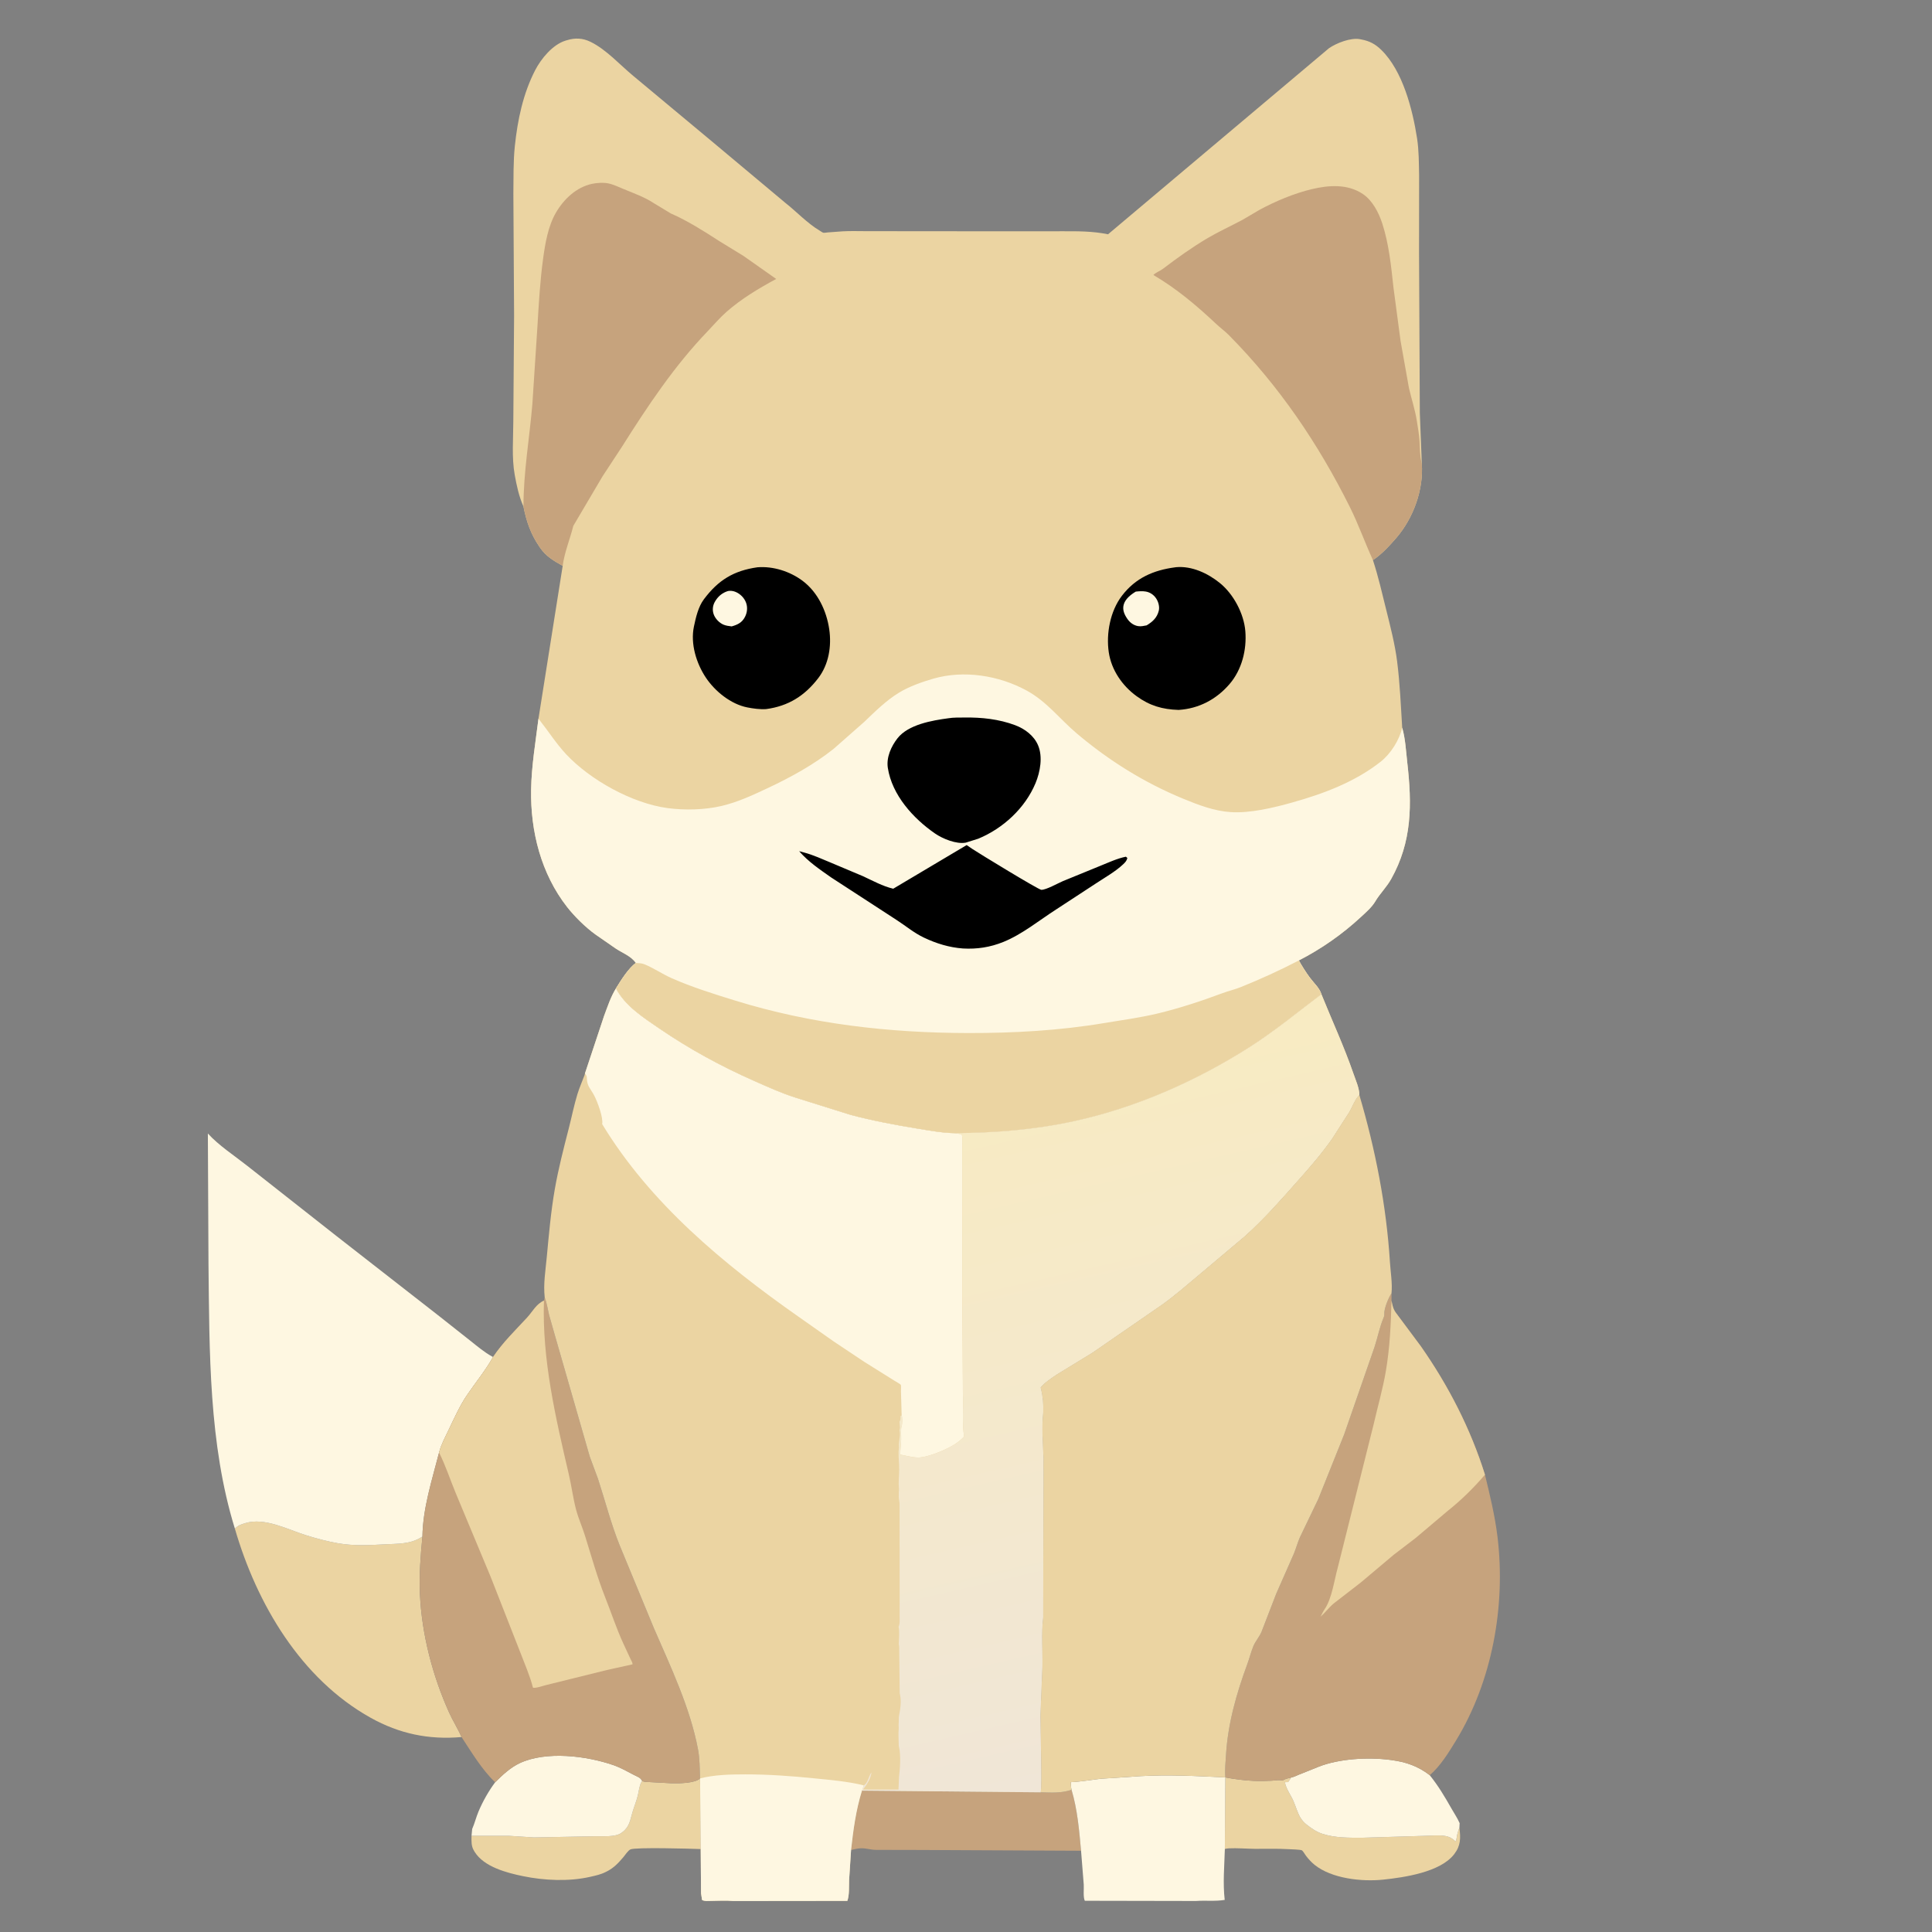 <svg width="260" height="260" viewBox="0 0 260 260" fill="none" xmlns="http://www.w3.org/2000/svg">
<rect x="0" y="0" width="260" height="260" fill="#808080" stroke="none"/>
<path d="M164.899 239.2C166.179 239.433 167.441 239.608 168.743 239.662C169.544 239.696 170.36 239.68 171.161 239.637C171.603 239.613 172.194 239.49 172.611 239.624L172.72 239.55C173.034 239.369 173.426 239.295 173.774 239.199L173.355 239.826L172.922 239.838C173.009 240.604 173.735 241.622 174.058 242.354C174.379 243.083 174.583 243.889 174.986 244.577C175.203 244.947 175.477 245.257 175.813 245.524C176.463 246.041 177.157 246.521 177.953 246.783C179.659 247.345 181.593 247.318 183.37 247.313L191.566 247.064C192.479 247.049 193.604 246.918 194.497 247.078C195.092 247.184 195.458 247.405 195.889 247.815C195.991 247.612 196.001 247.546 196.029 247.329C196.093 246.848 196.219 246.416 196.402 245.967C196.569 247.361 196.596 248.369 195.69 249.54C193.817 251.959 188.97 252.658 186.123 252.955C183.266 253.253 179.212 252.815 176.909 250.96C176.479 250.613 176.093 250.185 175.756 249.749C175.625 249.579 175.375 249.13 175.221 249.019C175.05 248.895 173.646 248.87 173.346 248.851C171.86 248.761 170.358 248.824 168.869 248.808C167.714 248.796 166.502 248.686 165.357 248.743C165.173 248.752 165.014 248.788 164.836 248.828L164.899 239.2Z" fill="#EBD4A2"/>
<path d="M173.774 239.199C174.061 239.179 174.52 238.93 174.797 238.825L177.475 237.752C180.232 236.67 184.112 236.455 187.04 236.834L187.256 236.864C189.227 237.127 190.827 237.68 192.407 238.898C193.563 240.334 194.415 241.772 195.324 243.372C195.693 244.022 196.135 244.669 196.431 245.354L196.402 245.967C196.219 246.416 196.093 246.848 196.029 247.329C196.001 247.546 195.991 247.612 195.889 247.815C195.458 247.405 195.092 247.184 194.497 247.078C193.604 246.918 192.479 247.049 191.566 247.064L183.37 247.313C181.593 247.319 179.659 247.345 177.953 246.783C177.157 246.521 176.463 246.041 175.813 245.524C175.477 245.258 175.203 244.948 174.986 244.577C174.583 243.889 174.379 243.083 174.058 242.354C173.735 241.622 173.009 240.604 172.922 239.838L173.355 239.826L173.774 239.199Z" fill="#FEF7E1"/>
<path d="M31.605 205.705C32.001 205.338 32.305 205.193 32.817 205.035L33.017 204.972C35.623 204.188 38.675 205.808 41.114 206.583C42.52 207.029 44.059 207.437 45.513 207.69C47.632 208.06 49.728 207.941 51.86 207.827C53.558 207.736 55.202 207.816 56.703 206.873L56.849 206.782C56.6 209.384 56.395 211.902 56.513 214.522C56.756 219.941 58.221 225.543 60.449 230.484C60.951 231.597 61.623 232.641 62.111 233.764C57.719 234.152 53.75 233.326 49.893 231.177C40.471 225.928 34.541 215.819 31.605 205.705Z" fill="#EBD4A2"/>
<path d="M31.605 205.705C28.087 194.336 28.192 181.899 28.057 170.104L27.974 152.541C29.459 154.173 31.535 155.512 33.265 156.883L45.251 166.315L59.139 177.147L63.286 180.425C64.226 181.169 65.152 181.963 66.206 182.543L66.35 182.62C65.359 184.419 63.981 186.076 62.83 187.78C61.892 189.168 61.146 190.82 60.425 192.334C59.947 193.338 59.368 194.4 59.088 195.477C58.141 199.181 56.91 202.92 56.849 206.782L56.703 206.873C55.202 207.816 53.558 207.736 51.86 207.827C49.728 207.941 47.632 208.06 45.513 207.69C44.059 207.437 42.52 207.029 41.114 206.583C38.675 205.808 35.623 204.188 33.017 204.972L32.817 205.035C32.305 205.193 32.001 205.338 31.605 205.705Z" fill="#FEF7E1"/>
<path d="M94.213 239.328L94.299 248.839C93.017 248.789 85.505 248.57 84.837 248.888C84.508 249.045 84.126 249.648 83.878 249.939C83.224 250.706 82.642 251.338 81.729 251.815L81.534 251.914C80.861 252.261 80.171 252.406 79.439 252.573C76.559 253.231 73.242 253.076 70.366 252.481C68.182 252.03 65.153 251.244 63.887 249.231L63.794 249.075C63.397 248.429 63.449 247.789 63.456 247.057L68.428 247.052L71.856 247.272L80.012 247.117C81.078 247.076 82.805 247.282 83.663 246.636L83.789 246.537C84.736 245.811 84.803 244.914 85.127 243.843C85.361 243.07 85.661 242.354 85.85 241.561C85.973 241.046 86.051 240.262 86.325 239.812L86.42 239.667C86.691 239.837 87.174 239.808 87.496 239.829L90.391 239.985C91.383 240.01 93.52 239.992 94.213 239.328Z" fill="#EBD4A2"/>
<path d="M66.636 239.852C67.604 238.886 68.697 237.857 69.95 237.274C73.528 235.609 78.92 236.293 82.519 237.533C83.5 237.871 84.403 238.386 85.32 238.864C85.776 239.102 86.185 239.201 86.42 239.667L86.325 239.812C86.051 240.262 85.973 241.046 85.85 241.561C85.661 242.354 85.361 243.07 85.127 243.843C84.803 244.914 84.736 245.811 83.789 246.537L83.663 246.636C82.805 247.282 81.078 247.076 80.012 247.117L71.856 247.272L68.428 247.052L63.456 247.057L63.543 246.136C63.883 245.371 64.075 244.539 64.404 243.766C64.993 242.386 65.743 241.054 66.636 239.852Z" fill="#FEF7E1"/>
<path d="M140.038 241.201C141.512 241.243 142.778 241.335 144.206 240.871C144.999 243.538 145.23 246.31 145.484 249.066L123.985 248.96L117.896 248.947C117.224 248.944 116.564 248.724 115.908 248.731C115.454 248.736 114.972 248.861 114.532 248.966C114.833 246.238 115.186 243.609 116 240.978L140.038 241.201Z" fill="#C6A37D"/>
<path d="M144.107 239.835C145.463 239.779 146.792 239.525 148.136 239.378L153.411 239.027C157.272 238.803 161.045 239.006 164.899 239.2L164.836 248.828C164.771 251.098 164.555 253.418 164.816 255.679C163.53 255.897 162.24 255.729 160.95 255.826L145.988 255.798C145.746 255.295 145.881 254.239 145.847 253.633L145.484 249.066C145.23 246.31 144.999 243.538 144.206 240.871C144.115 240.531 144.12 240.184 144.107 239.835Z" fill="#FEF7E1"/>
<path d="M187.263 174.039V175.038C187.383 175.639 187.464 176.126 187.827 176.635L191.199 181.162C194.927 186.488 197.894 192.257 199.841 198.461C200.512 201.23 201.189 204.014 201.531 206.848C202.646 216.097 200.828 226.237 195.942 234.235C194.969 235.827 193.836 237.685 192.407 238.898C190.827 237.68 189.227 237.127 187.256 236.864L187.04 236.834C184.112 236.455 180.232 236.67 177.475 237.752L174.798 238.825C174.52 238.93 174.061 239.179 173.774 239.199C173.426 239.295 173.034 239.369 172.72 239.55L172.611 239.624C172.194 239.49 171.603 239.613 171.161 239.637C170.36 239.68 169.544 239.696 168.743 239.662C167.441 239.608 166.179 239.433 164.899 239.2C164.816 238.154 164.93 237.175 164.993 236.133C165.25 231.927 166.408 227.872 167.863 223.932C168.154 223.145 168.356 222.3 168.676 221.529C168.962 220.84 169.497 220.276 169.782 219.572L171.745 214.487L174.138 209.056C174.428 208.341 174.628 207.592 174.937 206.883L177.417 201.718L180.888 193.05L184.977 181.282C185.396 180.014 185.648 178.661 186.158 177.426C186.248 177.207 186.316 177.092 186.295 176.846C186.237 176.148 186.854 174.644 187.263 174.039Z" fill="#C6A37D"/>
<path d="M187.263 175.038C187.383 175.639 187.464 176.126 187.827 176.635L191.199 181.162C194.927 186.488 197.894 192.257 199.841 198.461C198.355 200.193 196.654 201.882 194.859 203.3L190.526 206.964L187.55 209.243L183.145 212.953L179.453 215.812C178.821 216.351 178.339 217.025 177.715 217.566C177.892 217.21 178.063 216.857 178.285 216.527C179.252 215.089 179.549 212.684 180.024 210.985L184.824 191.823C185.383 189.374 186.092 186.95 186.511 184.47C187.039 181.348 187.182 178.192 187.263 175.038Z" fill="#EBD4A2"/>
<path d="M73.304 174.604C73.591 175.349 73.702 176.168 73.89 176.944L74.655 179.639L79.368 196.025L80.47 198.999C81.435 201.956 82.215 205.031 83.375 207.922L87.987 219.085C90.245 224.293 92.875 229.795 93.933 235.403C94.174 236.678 94.162 238.031 94.213 239.328C93.52 239.992 91.383 240.01 90.391 239.985L87.496 239.829C87.174 239.808 86.691 239.837 86.42 239.667C86.185 239.201 85.776 239.102 85.32 238.864C84.403 238.386 83.5 237.871 82.519 237.533C78.92 236.293 73.528 235.609 69.95 237.274C68.697 237.857 67.604 238.886 66.636 239.852C64.855 238.159 63.461 235.806 62.111 233.764C61.623 232.641 60.951 231.597 60.449 230.483C58.221 225.543 56.756 219.941 56.513 214.522C56.395 211.902 56.6 209.384 56.849 206.782C56.91 202.92 58.141 199.181 59.087 195.477C59.368 194.4 59.947 193.338 60.425 192.334C61.146 190.82 61.892 189.168 62.83 187.779C63.981 186.076 65.359 184.419 66.35 182.62C67.698 180.622 69.313 179.076 70.934 177.321C71.691 176.501 72.148 175.499 73.204 175.034L73.304 174.604Z" fill="#C6A37D"/>
<path d="M73.204 175.034C72.932 182.933 74.773 190.788 76.553 198.428C76.917 199.991 77.115 201.597 77.524 203.151C77.834 204.329 78.345 205.454 78.709 206.617C79.584 209.415 80.353 212.211 81.436 214.944C82.26 217.025 82.939 219.115 83.875 221.156L84.874 223.308C84.969 223.51 85.141 223.753 85.126 223.977L81.678 224.742L73.613 226.738C73.131 226.848 72.158 227.21 71.725 227.128C71.311 225.493 70.626 223.982 70.034 222.408L66.033 212.207L61.317 200.903C60.574 199.104 59.964 197.218 59.087 195.477C59.368 194.4 59.947 193.338 60.425 192.334C61.146 190.82 61.892 189.168 62.83 187.779C63.981 186.076 65.359 184.419 66.35 182.62C67.698 180.622 69.313 179.076 70.934 177.321C71.691 176.501 72.148 175.499 73.204 175.034Z" fill="#EBD4A2"/>
<path d="M182.935 147.358C185.095 154.681 186.573 162.236 187.053 169.863C187.136 171.19 187.398 172.716 187.263 174.039C186.854 174.644 186.237 176.148 186.295 176.846C186.316 177.092 186.248 177.207 186.158 177.426C185.648 178.662 185.396 180.014 184.977 181.282L180.888 193.05L177.417 201.718L174.937 206.883C174.628 207.592 174.428 208.341 174.138 209.056L171.745 214.487L169.782 219.572C169.497 220.276 168.962 220.84 168.676 221.529C168.356 222.3 168.154 223.145 167.863 223.932C166.408 227.872 165.25 231.927 164.993 236.133C164.93 237.175 164.816 238.154 164.899 239.2C161.045 239.006 157.272 238.803 153.411 239.027L148.136 239.378C146.792 239.525 145.463 239.779 144.107 239.835C144.12 240.184 144.115 240.531 144.206 240.871C142.778 241.335 141.512 241.243 140.038 241.201C140.26 240.757 140.009 232.295 140.014 230.864L140.282 224.226C140.318 222.074 140.126 219.79 140.384 217.659L140.433 197.82C140.393 197.266 140.447 196.699 140.426 196.143C140.349 194.093 140.162 192.092 140.393 190.039C140.426 188.997 140.345 187.934 140.085 186.924L140.033 186.725C140.647 185.991 141.491 185.462 142.277 184.932L147.012 182.036L156.406 175.555C158.215 174.259 159.876 172.787 161.584 171.367L167.56 166.33C170.235 163.925 172.497 161.323 174.878 158.642C176.437 156.887 177.923 155.157 179.273 153.233L181.593 149.627C181.981 148.965 182.284 148.066 182.794 147.506L182.935 147.358Z" fill="#EBD4A2"/>
<path d="M82.896 133.008C84.109 135.372 86.627 136.974 88.782 138.445C92.82 141.201 96.989 143.47 101.459 145.45C103.259 146.246 105.177 147.117 107.05 147.711L114.418 150.017C117.352 150.809 120.402 151.378 123.399 151.87C125.025 152.137 126.778 152.461 128.425 152.493C133.864 152.46 139.163 152.041 144.492 150.888C152.857 149.079 160.993 145.478 168.192 140.891C171.565 138.742 174.637 136.196 177.827 133.791C179.271 137.364 180.894 140.869 182.152 144.516C182.437 145.341 182.949 146.487 182.935 147.358L182.794 147.506C182.284 148.066 181.981 148.965 181.593 149.627L179.273 153.233C177.923 155.157 176.437 156.887 174.878 158.642C172.497 161.323 170.235 163.925 167.56 166.33L161.584 171.366C159.876 172.787 158.215 174.259 156.406 175.555L147.012 182.036L142.277 184.932C141.491 185.462 140.647 185.991 140.033 186.725L140.085 186.924C140.345 187.934 140.426 188.997 140.393 190.039C140.162 192.092 140.349 194.093 140.426 196.143C140.447 196.699 140.393 197.266 140.433 197.819L140.384 217.659C140.126 219.789 140.318 222.074 140.282 224.226L140.014 230.864C140.009 232.295 140.26 240.757 140.038 241.201L116 240.978C115.186 243.609 114.833 246.238 114.532 248.966L114.269 253.018C114.236 253.862 114.321 255.016 114.03 255.811L98.671 255.828C97.667 255.727 96.585 255.813 95.573 255.816C95.198 255.816 94.813 255.879 94.478 255.684L94.344 254.78L94.299 248.839L94.213 239.328C94.162 238.031 94.174 236.678 93.933 235.403C92.875 229.795 90.245 224.293 87.987 219.085L83.375 207.922C82.215 205.031 81.435 201.956 80.47 198.999L79.368 196.025L74.655 179.639L73.89 176.945C73.702 176.168 73.591 175.35 73.304 174.604C73.106 172.778 73.409 171.013 73.579 169.204C73.868 166.139 74.13 163.101 74.658 160.062C75.138 157.301 75.85 154.55 76.548 151.836C76.938 150.317 77.248 148.737 77.708 147.24C77.972 146.38 78.345 145.542 78.66 144.698L78.722 144.458L81.29 136.729C81.77 135.452 82.173 134.176 82.896 133.008Z" fill="#EBD4A2"/>
<path d="M94.213 239.328C96.17 238.834 98.262 238.789 100.271 238.787C103.366 238.784 106.418 239.002 109.497 239.312C111.737 239.537 114.061 239.724 116.246 240.269L116 240.978C115.186 243.609 114.833 246.238 114.532 248.966L114.269 253.018C114.236 253.862 114.321 255.016 114.03 255.811L98.671 255.828C97.667 255.727 96.585 255.813 95.573 255.816C95.198 255.816 94.813 255.879 94.478 255.684L94.344 254.78L94.299 248.839L94.213 239.328Z" fill="#FEF7E1"/>
<path d="M82.896 133.008C84.109 135.372 86.627 136.974 88.782 138.445C92.82 141.201 96.989 143.47 101.459 145.45C103.259 146.246 105.177 147.117 107.05 147.711L114.418 150.017C117.352 150.809 120.402 151.378 123.399 151.87C125.025 152.137 126.778 152.461 128.425 152.493L129.429 152.643C129.6 153.294 129.498 154.169 129.498 154.847L129.497 159.661L129.513 176.133L129.584 187.505C129.664 189.412 129.45 191.453 129.748 193.332C129.221 193.855 128.757 194.241 128.096 194.6L127.91 194.702C126.846 195.277 124.681 196.185 123.496 196.148C122.73 196.124 121.901 195.888 121.146 195.753C121.153 195.049 121.256 194.353 121.274 193.672C121.287 193.165 121.19 192.347 121.349 191.889C121.435 191.642 121.446 190.704 121.341 190.47L121.247 187.237C121.244 187.086 121.283 186.44 121.233 186.37C121.143 186.243 120.57 185.944 120.418 185.84L116.273 183.246L112.167 180.507L107.415 177.163C97.348 170.103 87.477 161.906 81.034 151.271C81.214 150.42 80.39 148.234 79.96 147.42C79.472 146.494 78.979 146.175 78.976 145.044C78.975 144.761 78.872 144.691 78.722 144.458L81.29 136.729C81.77 135.452 82.173 134.176 82.896 133.008Z" fill="#FEF7E1"/>
<path d="M128.425 152.493C133.864 152.46 139.163 152.041 144.492 150.888C152.857 149.079 160.993 145.478 168.192 140.891C171.565 138.742 174.637 136.196 177.827 133.791C179.271 137.364 180.894 140.869 182.152 144.516C182.437 145.341 182.949 146.487 182.935 147.358L182.794 147.506C182.284 148.066 181.981 148.965 181.593 149.627L179.273 153.233C177.923 155.157 176.437 156.887 174.878 158.642C172.497 161.323 170.235 163.925 167.56 166.33L161.584 171.366C159.876 172.787 158.215 174.259 156.406 175.555L147.012 182.036L142.277 184.932C141.491 185.462 140.647 185.991 140.033 186.725L140.085 186.924C140.345 187.934 140.426 188.997 140.393 190.039C140.162 192.092 140.349 194.093 140.426 196.143C140.447 196.699 140.393 197.266 140.433 197.819L140.384 217.659C140.126 219.789 140.318 222.074 140.282 224.226L140.014 230.864C140.009 232.295 140.26 240.757 140.038 241.201L116 240.978L116.246 240.269C116.777 240.007 116.926 238.975 117.28 238.517C117.213 239.29 116.669 240.135 116.206 240.746L116.141 240.83H120.914L120.986 239.116C121.132 238.001 121.239 236.273 121.003 235.18C120.95 234.931 120.949 235.057 120.949 234.812C120.949 234.138 120.875 233.386 120.94 232.725C120.965 232.469 120.913 232.227 120.938 231.971C120.976 231.576 120.921 231.193 121.004 230.801C121.183 229.959 121.306 228.972 121.132 228.118C121.081 227.866 121.076 227.926 121.076 227.695L121.006 221.533C120.956 221.21 120.947 221.377 120.958 221.127C120.986 220.507 121.056 219.693 120.957 219.085L120.924 218.931C121.127 218.503 121.067 218.002 121.067 217.539L121.072 214.645L121.058 202.411C121.053 202.063 120.949 201.74 120.949 201.399L120.955 201.221V200.84C120.965 200.631 120.993 200.443 120.973 200.233C120.89 199.388 121.006 198.567 121.008 197.721C121.01 196.941 120.911 196.158 120.924 195.381C120.928 195.128 121 194.893 120.975 194.639C120.91 193.982 121.186 193.318 121.084 192.693C121.044 192.445 121.036 192.598 121.08 192.33C121.115 192.116 121.123 192.189 121.104 191.993L121.051 191.318C121.227 191.053 121.182 190.884 121.188 190.575L121.341 190.47C121.446 190.704 121.435 191.642 121.349 191.889C121.19 192.347 121.287 193.165 121.274 193.672C121.256 194.353 121.153 195.049 121.146 195.753C121.901 195.888 122.73 196.124 123.496 196.148C124.681 196.185 126.846 195.277 127.91 194.702L128.096 194.6C128.757 194.241 129.221 193.855 129.748 193.332C129.45 191.453 129.664 189.412 129.584 187.505L129.513 176.133L129.497 159.661L129.498 154.847C129.498 154.169 129.6 153.294 129.429 152.643L128.425 152.493Z" fill="url(#paint0_linear_31_8329)"/>
<path d="M70.445 68.17C69.841 66.824 69.525 65.334 69.265 63.887C68.853 61.6 69.074 59.006 69.08 56.685L69.184 42.494L69.087 26.06C69.114 23.94 69.065 21.751 69.286 19.642C69.655 16.125 70.394 12.595 72.026 9.436C72.824 7.892 74.386 5.991 76.111 5.467L76.275 5.419C77.391 5.069 78.418 5.113 79.477 5.632C81.632 6.69 83.427 8.739 85.272 10.254L96.007 19.197L105.652 27.271C107.208 28.492 108.625 30.038 110.325 31.048C110.457 31.126 110.662 31.286 110.803 31.321C110.925 31.351 111.257 31.287 111.386 31.278L113.408 31.13C114.469 31.069 115.557 31.112 116.621 31.11L136.482 31.127L142.875 31.12C145.02 31.116 147.003 31.098 149.117 31.528L178.845 6.492C179.864 5.788 181.78 5.039 183.022 5.274L183.193 5.309C184.318 5.518 185.091 5.934 185.905 6.733C188.786 9.56 190.096 14.723 190.7 18.599C190.955 20.238 190.944 21.956 190.978 23.611L190.968 34.06L191.074 55.57L191.338 62.377C191.596 65.879 190.219 69.685 187.95 72.339C187.079 73.358 185.894 74.649 184.761 75.37C185.495 77.61 186.007 79.877 186.575 82.16C187.126 84.373 187.727 86.716 188.015 88.98C188.396 91.972 188.515 94.923 188.702 97.926C189.136 99.452 189.207 101.064 189.386 102.634C190.026 108.256 190.039 113.265 187.21 118.307C186.594 119.404 185.701 120.257 185.077 121.313C184.611 122.101 183.808 122.792 183.138 123.413C180.648 125.722 177.814 127.706 174.789 129.254C175.244 130.064 175.724 130.833 176.279 131.581C176.8 132.285 177.556 132.943 177.827 133.791C174.637 136.196 171.565 138.742 168.192 140.891C160.993 145.478 152.857 149.079 144.492 150.888C139.163 152.041 133.864 152.46 128.425 152.493C126.778 152.461 125.025 152.137 123.399 151.87C120.402 151.378 117.352 150.809 114.418 150.017L107.05 147.711C105.177 147.117 103.259 146.246 101.459 145.45C96.989 143.47 92.82 141.201 88.782 138.445C86.627 136.974 84.109 135.372 82.896 133.008C83.538 131.972 84.585 130.281 85.58 129.59C84.896 128.652 83.839 128.283 82.905 127.679L80.1 125.735C78.775 124.774 77.311 123.33 76.311 122.051C72.817 117.578 71.376 111.887 71.474 106.255C71.528 103.107 72.072 99.851 72.465 96.725L75.724 76.148C74.552 75.499 73.48 74.87 72.703 73.74L72.573 73.549C71.412 71.851 70.844 70.167 70.445 68.17Z" fill="#EBD4A2"/>
<path d="M72.465 96.725L72.624 96.923C73.826 98.443 74.832 100.047 76.169 101.482C79.424 104.973 85.085 108.111 89.838 108.749C92.144 109.058 94.811 108.994 97.079 108.467C99.283 107.955 101.331 106.994 103.361 106.039C106.448 104.587 109.514 102.904 112.197 100.768L116.31 97.144C117.772 95.745 119.276 94.248 121.015 93.196C122.367 92.379 124.064 91.777 125.577 91.338C129.713 90.139 134.431 90.895 138.159 92.931C140.909 94.434 142.593 96.746 144.916 98.712C149.222 102.356 154.013 105.344 159.227 107.487C161.27 108.327 163.404 109.151 165.635 109.291C168.253 109.456 171.369 108.706 173.882 108.003C178.103 106.823 182.322 105.244 185.789 102.519C187.15 101.449 188.33 99.589 188.702 97.926C189.136 99.452 189.207 101.064 189.386 102.634C190.026 108.256 190.039 113.265 187.21 118.307C186.594 119.404 185.701 120.257 185.077 121.313C184.611 122.101 183.808 122.792 183.138 123.413C180.648 125.722 177.814 127.706 174.789 129.254C175.244 130.064 175.724 130.833 176.279 131.581C176.8 132.285 177.556 132.943 177.827 133.791C174.637 136.196 171.565 138.742 168.192 140.891C160.993 145.478 152.857 149.079 144.492 150.888C139.163 152.041 133.864 152.46 128.425 152.493C126.778 152.461 125.025 152.137 123.399 151.87C120.402 151.378 117.352 150.809 114.418 150.017L107.05 147.711C105.177 147.117 103.259 146.246 101.459 145.449C96.989 143.47 92.82 141.201 88.782 138.445C86.627 136.974 84.109 135.372 82.896 133.008C83.538 131.972 84.585 130.281 85.58 129.59C84.896 128.652 83.839 128.283 82.905 127.679L80.1 125.735C78.775 124.774 77.311 123.33 76.311 122.051C72.817 117.578 71.376 111.887 71.474 106.255C71.528 103.107 72.072 99.851 72.465 96.725Z" fill="#FEF7E1"/>
<path d="M174.789 129.254C175.244 130.064 175.724 130.833 176.279 131.581C176.8 132.285 177.556 132.943 177.827 133.791C174.637 136.196 171.565 138.742 168.192 140.891C160.993 145.478 152.857 149.079 144.492 150.888C139.163 152.041 133.864 152.46 128.425 152.493C126.778 152.461 125.025 152.137 123.399 151.87C120.402 151.378 117.352 150.809 114.418 150.017L107.05 147.711C105.177 147.117 103.259 146.246 101.459 145.45C96.989 143.47 92.82 141.201 88.782 138.445C86.627 136.974 84.109 135.372 82.896 133.008C83.538 131.972 84.585 130.281 85.58 129.59C85.963 129.612 86.363 129.621 86.724 129.768C87.969 130.274 89.115 131.073 90.35 131.622C93.11 132.847 96.117 133.782 99 134.672C109.201 137.821 119.674 139.005 130.321 139.022C136.447 139.032 142.548 138.692 148.593 137.681C150.955 137.286 153.367 136.964 155.7 136.413C158.675 135.709 161.689 134.708 164.545 133.645C165.346 133.347 166.19 133.16 166.98 132.84C169.635 131.764 172.252 130.583 174.789 129.254Z" fill="#EBD4A2"/>
<path d="M101.935 76.342C104.065 76.174 106.316 76.899 108.009 78.165C110.05 79.693 111.236 82.212 111.595 84.684C111.925 86.951 111.54 89.402 110.119 91.258C108.301 93.631 106.103 95.022 103.109 95.425C102.314 95.486 101.35 95.354 100.567 95.2C98.352 94.764 96.221 93.036 94.988 91.187C93.707 89.263 92.894 86.628 93.388 84.305C93.647 83.083 93.968 81.664 94.725 80.651C96.657 78.066 98.742 76.796 101.935 76.342Z" fill="black"/>
<path d="M97.977 79.536C98.303 79.475 98.668 79.522 98.975 79.649C99.621 79.915 100.168 80.462 100.405 81.12C100.63 81.746 100.56 82.425 100.258 83.014C99.863 83.785 99.267 84.072 98.467 84.298C98.093 84.253 97.71 84.21 97.359 84.061C96.796 83.821 96.258 83.262 96.05 82.684C95.846 82.12 95.904 81.521 96.195 81C96.6 80.276 97.186 79.777 97.977 79.536Z" fill="#FEF7E1"/>
<path d="M158.145 76.348L158.278 76.329C160.405 76.142 162.559 77.16 164.167 78.464C166.003 79.953 167.406 82.587 167.593 84.958C167.791 87.462 167.122 90.139 165.458 92.069C163.678 94.133 161.336 95.362 158.614 95.538C156.418 95.467 154.725 94.974 152.947 93.68C151.026 92.281 149.569 90.165 149.215 87.788C148.839 85.267 149.411 82.228 150.987 80.171C152.824 77.773 155.232 76.732 158.145 76.348Z" fill="black"/>
<path d="M152.846 79.616C153.277 79.565 153.756 79.535 154.185 79.606C154.764 79.703 155.249 80.035 155.577 80.516C155.882 80.962 156.074 81.642 155.947 82.173C155.72 83.122 155.115 83.673 154.308 84.159C153.927 84.234 153.538 84.326 153.149 84.258C152.52 84.148 152.029 83.759 151.679 83.235C151.303 82.672 151.036 82.063 151.22 81.377C151.429 80.599 152.191 80.007 152.846 79.616Z" fill="#FEF7E1"/>
<path d="M70.445 68.169C70.445 63.551 71.254 58.995 71.642 54.405L72.324 43.954C72.508 40.874 72.674 37.833 73.094 34.772C73.371 32.75 73.762 30.434 74.802 28.638C75.862 26.806 77.548 25.206 79.653 24.743C80.285 24.604 81.181 24.548 81.82 24.671C82.528 24.808 83.226 25.153 83.889 25.428C85.283 26.004 86.753 26.52 88.018 27.359L90.282 28.729C92.569 29.722 94.76 31.133 96.854 32.48L100.057 34.443L104.457 37.54C102.104 38.812 99.764 40.209 97.749 41.985C96.866 42.763 96.075 43.7 95.258 44.55C90.728 49.265 87.141 54.667 83.665 60.176L81.072 64.127L77.154 70.768C76.716 72.527 75.953 74.361 75.724 76.148C74.552 75.499 73.48 74.87 72.703 73.74L72.573 73.549C71.412 71.851 70.844 70.167 70.445 68.169Z" fill="#C6A37D"/>
<path d="M184.761 75.37C183.682 73.024 182.807 70.537 181.659 68.237C177.384 59.674 172.153 51.962 165.413 45.137C164.866 44.583 164.228 44.12 163.661 43.587C161.033 41.117 158.338 38.837 155.217 37.009C155.544 36.66 156.103 36.481 156.495 36.182C158.403 34.728 160.426 33.279 162.496 32.056C164.023 31.154 165.636 30.426 167.197 29.592L169.488 28.247C171.626 27.085 174.168 26.019 176.532 25.457C178.831 24.91 181.341 24.728 183.406 26.108C184.713 26.981 185.552 28.63 186.023 30.084C186.928 32.884 187.211 35.81 187.53 38.722L188.484 45.896L189.608 52.206C189.948 53.692 190.435 55.127 190.671 56.637C190.81 57.528 190.976 58.451 191.032 59.351C191.092 60.315 191.073 61.287 191.3 62.231L191.338 62.377C191.596 65.879 190.219 69.685 187.95 72.339C187.079 73.358 185.894 74.649 184.761 75.37Z" fill="#C6A37D"/>
<path d="M130.089 113.727L130.895 114.275C131.734 114.834 139.775 119.747 140.141 119.749C140.804 119.752 142.349 118.874 143.031 118.582L148.088 116.514C149.197 116.069 150.347 115.525 151.519 115.29L151.715 115.464C151.628 115.847 151.422 116.054 151.145 116.317C150.133 117.276 148.721 118.075 147.557 118.842L142.144 122.381C139.849 123.853 137.562 125.738 135.026 126.763C133.246 127.482 131.496 127.749 129.588 127.643C127.74 127.505 126.021 126.978 124.351 126.187C122.964 125.531 121.874 124.582 120.596 123.766L111.846 118.078C110.311 116.997 108.787 115.977 107.544 114.547L108.228 114.731C109.459 115.061 110.63 115.607 111.808 116.091L116.135 117.915C117.468 118.529 118.772 119.26 120.207 119.6L130.089 113.727Z" fill="black"/>
<path d="M127.644 96.658C128.326 96.544 129.073 96.572 129.765 96.561C132.086 96.524 134.428 96.772 136.617 97.594C137.915 98.082 139.134 98.987 139.693 100.288C140.36 101.842 139.982 103.889 139.358 105.39C137.961 108.752 134.989 111.492 131.645 112.871L129.963 113.399C128.695 113.633 126.853 112.871 125.841 112.174C122.905 110.153 120.044 106.999 119.48 103.34C119.261 101.922 119.929 100.446 120.78 99.357C122.233 97.498 125.437 96.954 127.644 96.658Z" fill="black"/>
<defs>
<linearGradient id="paint0_linear_31_8329" x1="140.209" y1="142.747" x2="161.585" y2="235.852" gradientUnits="userSpaceOnUse">
<stop stop-color="#F8EBC2"/>
<stop offset="1" stop-color="#F0E6D7"/>
</linearGradient>
</defs>
</svg>
